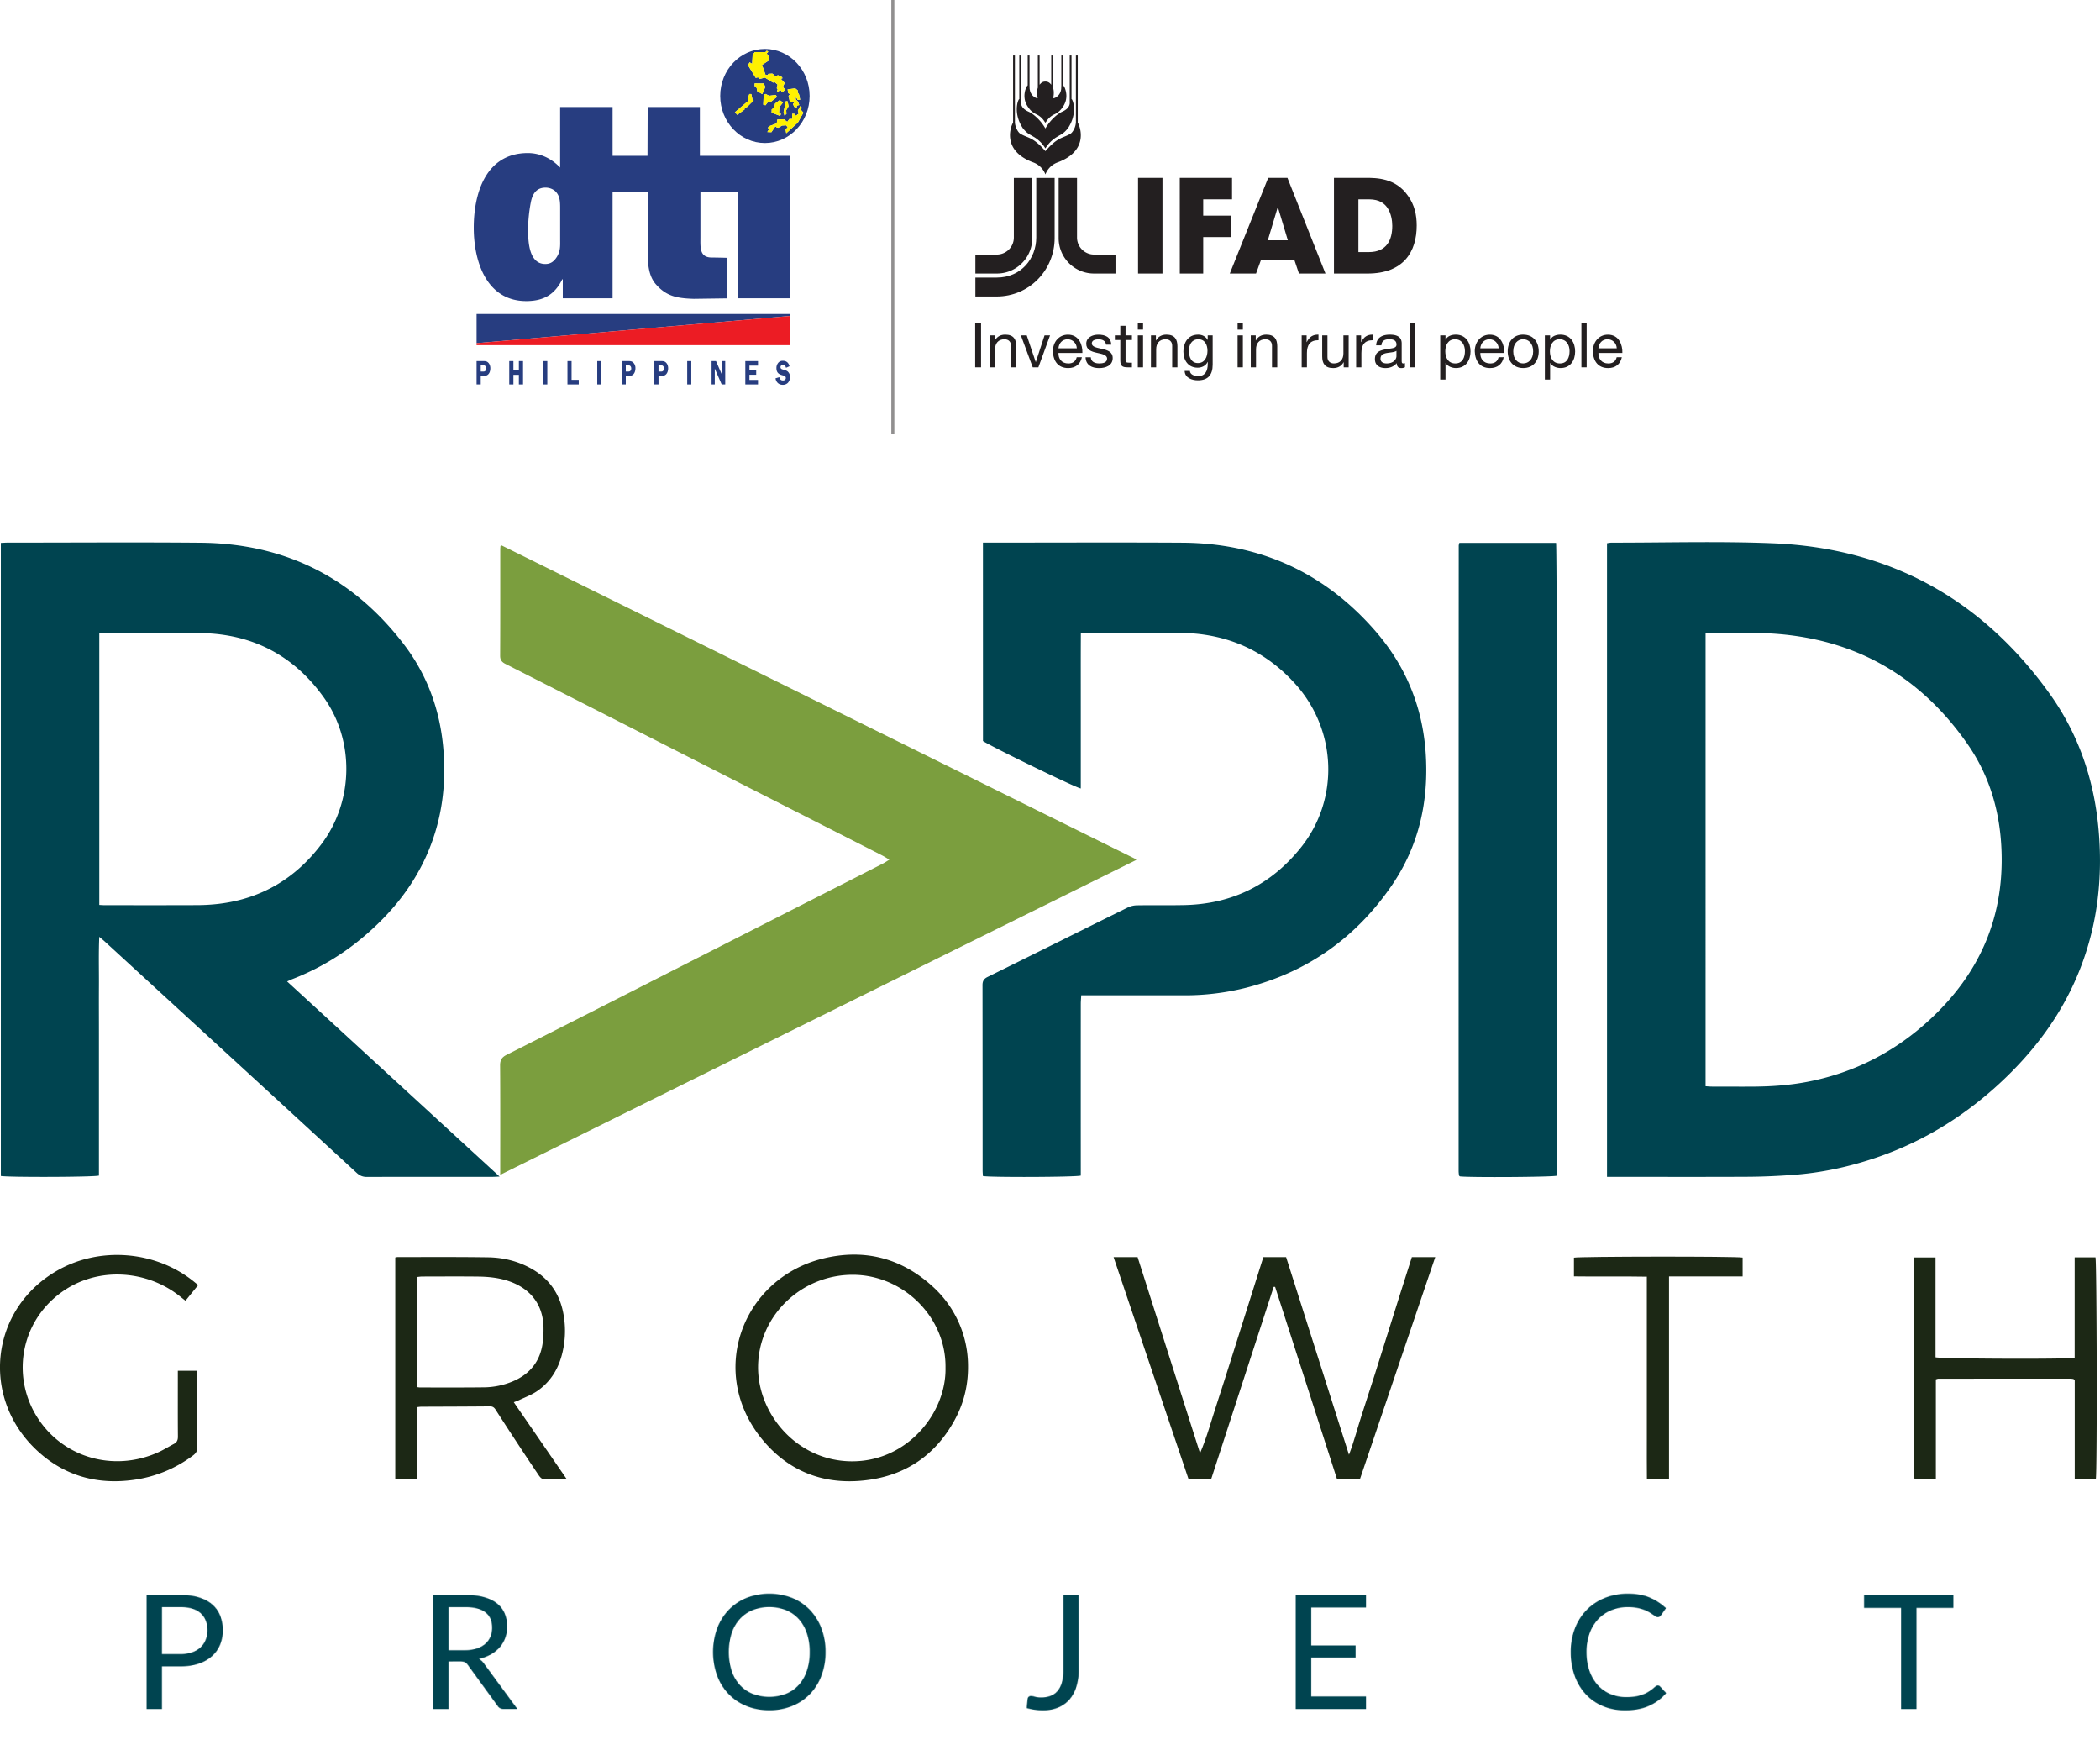 <svg xmlns="http://www.w3.org/2000/svg" xmlns:xlink="http://www.w3.org/1999/xlink" viewBox="0 0 3543.64 2952"><defs><style>.cls-1{fill:#231f20;}.cls-2{fill:none;}.cls-3{clip-path:url(#clip-path);}.cls-4{opacity:0.5;}.cls-5{fill:#273d80;}.cls-6{fill:#ec1c24;}.cls-7{fill:#17479d;}.cls-8{fill:#fff100;}.cls-9{fill:#004450;}.cls-10{fill:#7b9e3e;}.cls-11{fill:#1c2815;}.cls-12{mask:url(#mask);}.cls-13{filter:url(#luminosity-noclip);}</style><clipPath id="clip-path"><rect class="cls-2" x="1640.87" y="82.57" width="1103.29" height="566.68"/></clipPath><filter id="luminosity-noclip" x="2.79" y="2622.42" width="3538.06" height="329.58" filterUnits="userSpaceOnUse" color-interpolation-filters="sRGB"><feFlood flood-color="#fff" result="bg"/><feBlend in="SourceGraphic" in2="bg"/></filter><mask id="mask" x="2.79" y="2622.42" width="3538.06" height="329.58" maskUnits="userSpaceOnUse"><g class="cls-13"><path class="cls-1" d="M273.33,2811.46v72H247.4V2690.94h56.83q18.27,0,31.78,4.23t22.37,12A48.38,48.38,0,0,1,371.61,2726,66.22,66.22,0,0,1,376,2750.6a62.72,62.72,0,0,1-4.7,24.58,53.05,53.05,0,0,1-13.77,19.22A64.06,64.06,0,0,1,335,2807q-13.44,4.5-30.77,4.5Zm0-20.69h30.9a60.09,60.09,0,0,0,19.69-3,40.38,40.38,0,0,0,14.31-8.26,34.32,34.32,0,0,0,8.73-12.7,43.35,43.35,0,0,0,3-16.25q0-18.42-11.36-28.76t-34.33-10.34h-30.9Z"/><path class="cls-1" d="M756.75,2803.13v80.35H730.82V2690.94h54.41q18.27,0,31.58,3.7t22,10.68a42.9,42.9,0,0,1,12.83,16.86,56.46,56.46,0,0,1,4.16,22.1,55.39,55.39,0,0,1-3.22,19.08,50.49,50.49,0,0,1-9.34,15.92,56.21,56.21,0,0,1-14.91,12,73.92,73.92,0,0,1-20,7.52,27.42,27.42,0,0,1,8.6,8.2l56.16,76.45H850q-7.11,0-10.48-5.51l-50-68.79a14.55,14.55,0,0,0-5-4.64q-2.68-1.41-8.06-1.41Zm0-18.94H784a66.28,66.28,0,0,0,20.09-2.76,40.67,40.67,0,0,0,14.51-7.79,32.28,32.28,0,0,0,8.8-12,39.26,39.26,0,0,0,3-15.45q0-17.19-11.35-25.93t-33.8-8.73H756.75Z"/><path class="cls-1" d="M1393.07,2787.28a111.09,111.09,0,0,1-6.85,39.7,90.84,90.84,0,0,1-19.35,31.1,86.41,86.41,0,0,1-30,20.22,101.12,101.12,0,0,1-38.76,7.19q-21.24,0-38.7-7.19a86.59,86.59,0,0,1-30-20.22,90.84,90.84,0,0,1-19.35-31.1,118.5,118.5,0,0,1,0-79.41,91.72,91.72,0,0,1,19.35-31.17,86.91,86.91,0,0,1,30-20.35,106.94,106.94,0,0,1,77.46,0,86.73,86.73,0,0,1,30,20.35,91.72,91.72,0,0,1,19.35,31.17A111.11,111.11,0,0,1,1393.07,2787.28Zm-26.74,0a97.74,97.74,0,0,0-4.84-31.85,67.41,67.41,0,0,0-13.7-23.85,59.59,59.59,0,0,0-21.5-15,78.21,78.21,0,0,0-56.29,0,60.29,60.29,0,0,0-21.57,15,66.93,66.93,0,0,0-13.77,23.85,107,107,0,0,0,0,63.62,66.88,66.88,0,0,0,13.77,23.78,59.4,59.4,0,0,0,21.57,14.92,79.19,79.19,0,0,0,56.29,0,58.72,58.72,0,0,0,21.5-14.92,67.35,67.35,0,0,0,13.7-23.78A97.07,97.07,0,0,0,1366.33,2787.28Z"/><path class="cls-1" d="M1820.32,2817a97.4,97.4,0,0,1-4,28.89,58.45,58.45,0,0,1-11.69,21.56,50.92,50.92,0,0,1-19,13.5q-11.28,4.71-25.93,4.71a105.14,105.14,0,0,1-27.14-3.77c.18-2.59.4-5.17.67-7.72s.54-5.08.81-7.59a6,6,0,0,1,1.68-3.7,5.75,5.75,0,0,1,4.23-1.41,23.7,23.7,0,0,1,6.45,1.21,38.42,38.42,0,0,0,10.75,1.21,43.15,43.15,0,0,0,15.78-2.69,28.61,28.61,0,0,0,11.69-8.33,38.08,38.08,0,0,0,7.26-14.44,77.75,77.75,0,0,0,2.48-20.89V2690.94h25.93Z"/><path class="cls-1" d="M2305.08,2690.94v21.23h-92.43v63.95h74.83v20.43h-74.83v65.7h92.43v21.23H2186.45V2690.94Z"/><path class="cls-1" d="M2797.5,2843.71a5.39,5.39,0,0,1,3.9,1.74l10.21,11.15a82.37,82.37,0,0,1-28.68,21.37q-16.87,7.65-40.65,7.66-20.82,0-37.75-7.19a82.61,82.61,0,0,1-28.89-20.16,91.11,91.11,0,0,1-18.54-31.1,116.14,116.14,0,0,1-6.58-39.9,109.25,109.25,0,0,1,7.05-39.91,91.17,91.17,0,0,1,19.82-31.17A88.59,88.59,0,0,1,2708,2696a104.1,104.1,0,0,1,39.3-7.19q21.24,0,36.62,6.58a92.8,92.8,0,0,1,27.34,17.87l-8.47,12a8.93,8.93,0,0,1-2.15,2.22,5.91,5.91,0,0,1-3.49.87,6.77,6.77,0,0,1-3.69-1.27c-1.3-.85-2.85-1.91-4.64-3.16s-3.9-2.6-6.31-4a55.53,55.53,0,0,0-8.6-4,70.54,70.54,0,0,0-11.56-3.16,80.48,80.48,0,0,0-15.18-1.28,73.24,73.24,0,0,0-28.28,5.31,63.28,63.28,0,0,0-22.1,15.12,68.6,68.6,0,0,0-14.45,23.91,91.2,91.2,0,0,0-5.17,31.58q0,18,5.17,32.11a71,71,0,0,0,14.11,23.85,59.5,59.5,0,0,0,21.16,14.84,67.53,67.53,0,0,0,26.33,5.11,107.24,107.24,0,0,0,15.46-1A62.84,62.84,0,0,0,2772,2859a53.27,53.27,0,0,0,10.89-5.44,83.77,83.77,0,0,0,10.14-7.86A6.83,6.83,0,0,1,2797.5,2843.71Z"/><path class="cls-1" d="M3296.24,2690.94v21.9H3234v170.64H3208V2712.84h-62.48v-21.9Z"/></g></mask></defs><g id="Layer_2" data-name="Layer 2"><g id="Layer_1-2" data-name="Layer 1"><g class="cls-3"><rect class="cls-1" x="1645.57" y="545.31" width="9.91" height="74.47"/><path class="cls-1" d="M1670.29,565.87h8.35v8.54h.21c3.75-6.66,9.8-9.8,17.53-9.8,14.17,0,18.56,8.15,18.56,19.71v35.46h-8.87v-36.5c0-6.56-4.17-10.84-11-10.84-10.73,0-15.95,7.19-15.95,16.89v30.45h-8.87Z"/><polygon class="cls-1" points="1752.2 619.78 1742.71 619.78 1722.67 565.87 1732.59 565.87 1747.71 610.81 1747.91 610.81 1762.62 565.87 1771.91 565.87 1752.2 619.78"/><path class="cls-1" d="M1825.64,602.68c-2.41,11.88-11,18.36-23.05,18.36-17.21,0-25.35-11.89-25.86-28.38,0-16.16,10.63-28,25.34-28,19.07,0,24.92,17.83,24.4,30.88H1786.1c-.31,9.37,5,17.72,16.8,17.72,7.3,0,12.41-3.55,14-10.53Zm-8.55-15c-.43-8.46-6.79-15.23-15.55-15.23-9.27,0-14.81,7-15.44,15.23Z"/><path class="cls-1" d="M1840.69,602.78c.31,7.93,7.19,10.43,14.49,10.43,5.53,0,13-1.26,13-8s-8.76-8-17.62-10S1833,590.27,1833,580c0-10.85,10.72-15.34,20.11-15.34,11.89,0,21.38,3.76,22.11,16.9h-8.86c-.62-6.88-6.67-9.07-12.51-9.07-5.33,0-11.48,1.46-11.48,6.88,0,6.36,9.39,7.4,17.64,9.38,8.86,2,17.62,4.91,17.62,15.33,0,12.82-12,17-22.94,17-12.11,0-22.32-4.91-22.85-18.26Z"/><path class="cls-1" d="M1899.31,565.87h10.75v7.82h-10.75v33.48c0,4.06,1.15,4.78,6.68,4.78h4.07v7.83h-6.78c-9.17,0-12.82-1.87-12.82-11.78V573.69h-9.18v-7.82h9.18V549.7h8.85Z"/><path class="cls-1" d="M1928.86,556.16H1920V545.31h8.88Zm-8.88,9.71h8.88v53.91H1920Z"/><path class="cls-1" d="M1942.21,565.87h8.34v8.54h.22c3.74-6.66,9.78-9.8,17.51-9.8,14.18,0,18.57,8.15,18.57,19.71v35.46H1978v-36.5c0-6.56-4.18-10.84-11-10.84-10.74,0-16,7.19-16,16.89v30.45h-8.86Z"/><path class="cls-1" d="M2046.33,615.19c0,17.52-8,26.49-25,26.49-10.12,0-21.81-4.06-22.32-15.85h8.85c.42,6.46,8.15,8.76,14,8.76,11.58,0,16.16-8.34,16.16-20.44V610.6h-.21c-2.92,6.58-10,9.8-16.79,9.8-16.06,0-24.09-12.61-24.09-27.32,0-12.71,6.25-28.47,24.93-28.47,6.79,0,12.82,3,16,9h.11v-7.72h8.35Zm-8.76-23.46c0-9.49-4.17-19.29-15.34-19.29-11.37,0-16,9.27-16,19.59,0,9.7,3.54,20.56,15.22,20.56S2037.57,601.84,2037.57,591.73Z"/><path class="cls-1" d="M2097.26,556.16h-8.87V545.31h8.87Zm-8.87,9.71h8.87v53.91h-8.87Z"/><path class="cls-1" d="M2110.61,565.87H2119v8.54h.22c3.75-6.66,9.8-9.8,17.52-9.8,14.18,0,18.56,8.15,18.56,19.71v35.46h-8.87v-36.5c0-6.56-4.17-10.84-11-10.84-10.73,0-15.95,7.19-15.95,16.89v30.45h-8.87Z"/><path class="cls-1" d="M2196.5,565.87h8.34v11.36h.21c4.27-8.65,10.21-12.93,19.82-12.62V574c-14.31,0-19.52,8.14-19.52,21.79v24h-8.85Z"/><path class="cls-1" d="M2275.77,619.78h-8.34v-8.55h-.21c-3.76,6.68-9.8,9.81-17.52,9.81-14.19,0-18.56-8.14-18.56-19.71V565.87H2240v36.5c0,6.57,4.17,10.84,10.95,10.84,10.73,0,16-7.19,16-16.89V565.87h8.86Z"/><path class="cls-1" d="M2288.43,565.87h8.34v11.36h.19c4.28-8.65,10.23-12.93,19.83-12.62V574c-14.29,0-19.5,8.14-19.5,21.79v24h-8.86Z"/><path class="cls-1" d="M2370.81,619.58a11.86,11.86,0,0,1-6.34,1.46c-4.61,0-7.52-2.52-7.52-8.35-4.9,5.74-11.47,8.35-19,8.35-9.82,0-17.84-4.38-17.84-15.13,0-12.2,9.07-14.81,18.24-16.58,9.81-1.87,18.16-1.25,18.16-7.92,0-7.72-6.37-9-12-9-7.5,0-13,2.29-13.44,10.22h-8.88c.53-13.34,10.85-18,22.85-18,9.69,0,20.23,2.19,20.23,14.81v27.75c0,4.17,0,6,2.81,6a7.42,7.42,0,0,0,2.7-.52Zm-14.38-27.66c-3.44,2.52-10.11,2.62-16.06,3.67s-10.85,3.13-10.85,9.7c0,5.84,5,7.92,10.43,7.92,11.68,0,16.48-7.3,16.48-12.2Z"/><rect class="cls-1" x="2379.2" y="545.31" width="8.87" height="74.47"/><path class="cls-1" d="M2430.32,565.87h8.87v7.3h.21c2.92-5.95,9.8-8.56,17.21-8.56,16.58,0,24.81,13.14,24.81,28.37S2473.29,621,2456.81,621c-5.52,0-13.45-2.1-17.41-8.45h-.21v27.84h-8.87Zm25,6.57c-11.89,0-16.48,10.22-16.48,20.33,0,10.63,4.79,20.44,17,20.44S2472,602.89,2472,592.35C2472,582.24,2466.82,572.44,2455.36,572.44Z"/><path class="cls-1" d="M2537.45,602.68c-2.4,11.88-10.94,18.36-23,18.36-17.2,0-25.34-11.89-25.87-28.38,0-16.16,10.65-28,25.35-28,19.09,0,24.92,17.83,24.4,30.88h-40.36c-.31,9.37,5,17.72,16.8,17.72,7.3,0,12.39-3.55,14-10.53Zm-8.54-15c-.42-8.46-6.79-15.23-15.53-15.23-9.3,0-14.82,7-15.45,15.23Z"/><path class="cls-1" d="M2570.33,564.61c17.1,0,26.18,12.42,26.18,28.27S2587.43,621,2570.33,621s-26.17-12.42-26.17-28.16,9.08-28.27,26.17-28.27m0,48.6c9.29,0,16.79-7.3,16.79-20.33s-7.5-20.44-16.79-20.44-16.78,7.3-16.78,20.44S2561.06,613.21,2570.33,613.21Z"/><path class="cls-1" d="M2606.87,565.87h8.87v7.3h.19c2.93-5.95,9.82-8.56,17.22-8.56,16.57,0,24.82,13.14,24.82,28.37S2649.84,621,2633.35,621c-5.53,0-13.45-2.1-17.42-8.45h-.19v27.84h-8.87Zm25,6.57c-11.89,0-16.47,10.22-16.47,20.33,0,10.63,4.79,20.44,17,20.44s16.15-10.32,16.15-20.86C2648.57,582.24,2643.36,572.44,2631.89,572.44Z"/><rect class="cls-1" x="2668.55" y="545.31" width="8.86" height="74.47"/><path class="cls-1" d="M2736.74,602.68c-2.39,11.88-10.95,18.36-23,18.36-17.19,0-25.33-11.89-25.86-28.38,0-16.16,10.63-28,25.36-28,19.06,0,24.92,17.83,24.38,30.88h-40.35c-.31,9.37,5,17.72,16.79,17.72,7.3,0,12.41-3.55,14-10.53Zm-8.54-15c-.43-8.46-6.78-15.23-15.53-15.23-9.3,0-14.81,7-15.45,15.23Z"/><path class="cls-1" d="M1920.41,461.53h41.21V300.09h-41.21Zm70.45,0h39.49V400h46.93V363.78h-46.93V336.29H2079v-36.2h-88.18Zm193.2-23.32,7.85,23.32h44.74L2172.5,300.09H2140l-64.8,161.44h44.29l8.49-23.32Zm-28.12-88h.63l16.59,55.22h-33.8ZM2251,461.53h56.49c61.33,0,83.14-37.1,83.14-81.14,0-17.69-3.7-34.92-14.83-50.2-20.94-30.1-53.23-30.1-71.36-30.1H2251Zm41.24-125.24h17.89c18.32,0,26.61,7.65,31.43,14.87,5.89,9.14,7.82,20.7,7.82,29.87,0,22.92-8.68,44.29-39.48,44.29h-17.66Z"/><path class="cls-1" d="M1764.08,207.16c-2.17-2.84-3.09-4.73-5.58-7.31a31.17,31.17,0,0,0-6.77-5.44c-2-1.23-3.29-1.56-5.26-2.75a31.26,31.26,0,0,1-5.91-4.16,30,30,0,0,1-4.68-5.44,33.38,33.38,0,0,1-4.84-8.35,27,27,0,0,1-2.09-8.09,31.86,31.86,0,0,1,.13-8.67,34.33,34.33,0,0,1,1.48-6.32,17.34,17.34,0,0,1,1.51-3.74,12.47,12.47,0,0,1,2.14-2.88V93.63h3.07V145c.23,2.81-.08,4.49.63,7.25a16.64,16.64,0,0,0,2.51,6.24,14.61,14.61,0,0,0,5.29,5.27,9.26,9.26,0,0,0,3.58,1.84,15,15,0,0,0,1.89.07A29.62,29.62,0,0,1,1750,157a27.72,27.72,0,0,1,1.29-9.11V93.63h3v49.29l.08.07.12-.26a24.62,24.62,0,0,1,2.17-2.38,10.09,10.09,0,0,1,2.22-1.55,9.2,9.2,0,0,1,2.32-.9,15.33,15.33,0,0,1,2.9-.31,15,15,0,0,1,2.89.31,9.47,9.47,0,0,1,2.32.9,9.75,9.75,0,0,1,2.24,1.55,27.11,27.11,0,0,1,2.16,2.38l.15.26.06-.07V93.63h3v54.3a26.46,26.46,0,0,1,1.29,9.11,28.63,28.63,0,0,1-1.21,8.58,15.79,15.79,0,0,0,1.94-.07,9.48,9.48,0,0,0,3.58-1.84,14.68,14.68,0,0,0,5.29-5.27,17.35,17.35,0,0,0,2.52-6.24c.65-2.76.35-4.44.6-7.25V93.63h3V144a12.63,12.63,0,0,1,2.18,2.88,18.91,18.91,0,0,1,1.48,3.74,32.06,32.06,0,0,1,1.48,6.32,30.7,30.7,0,0,1,.15,8.67,27.58,27.58,0,0,1-2.09,8.09,33.33,33.33,0,0,1-4.84,8.35,31.25,31.25,0,0,1-4.69,5.44,30.33,30.33,0,0,1-5.91,4.16c-2,1.19-3.29,1.54-5.27,2.75a31.53,31.53,0,0,0-6.77,5.44c-2.52,2.57-3.39,4.47-5.58,7.31"/><path class="cls-1" d="M1764.08,250.49a55.87,55.87,0,0,0-16.68-17.72s-2.62-1.78-9.24-5.51c-5.36-3-8.79-6.82-11.89-10.53-17.76-26.26-8-50-6.26-49.49l.15-.13-.15.13V93.63h3V173s-1.53,9.15,12.31,15.3c8.86,3.94,20.82,14.69,28.74,28.45,7.93-13.76,19.86-24.51,28.75-28.45,13.84-6.15,12.31-15.3,12.31-15.3V93.63h3v73.61l-.15-.13.15.13c1.79-.49,11.46,23.23-6.24,49.49-3.11,3.71-6.56,7.52-11.93,10.53-6.62,3.73-9.22,5.51-9.22,5.51a55.76,55.76,0,0,0-16.68,17.72"/><path class="cls-1" d="M1764.08,294.27a34.65,34.65,0,0,0-20.85-20.39c-56-20.83-35.67-64.82-33.7-66.86V93.63h3.1V206.71a30.27,30.27,0,0,0,1.72,8c1.64,4.41,4.49,9.11,7.35,10.86,6.91,4.19,11.6,5.07,18.11,8.49,5.76,3,13,7.95,24.27,20.94,11.27-13,18.49-17.9,24.27-20.94,6.53-3.42,11.2-4.3,18.11-8.49,2.86-1.75,5.73-6.45,7.35-10.86a30.27,30.27,0,0,0,1.72-8V93.63h3.11V207c1.93,2,22.29,46-33.7,66.86a34.75,34.75,0,0,0-20.86,20.39"/><path class="cls-1" d="M1682.24,461.51h-36.33v-32h36.18a28.8,28.8,0,0,0,28.74-28.82V300.19h31l.07,101.55a59.62,59.62,0,0,1-59.66,59.77"/><path class="cls-1" d="M1846,461.51h36.34v-32h-36.17a28.82,28.82,0,0,1-28.74-28.82V300.19h-31l0,101.55A59.63,59.63,0,0,0,1846,461.51"/><path class="cls-1" d="M1681.78,500.28h-35.87v-32h36.18c41.1,0,66.55-32.18,66.55-67.55V300.19h31l0,101.55c0,53.49-42.42,98.54-97.9,98.54"/></g><g class="cls-4"><rect class="cls-1" x="1504.06" width="5.1" height="731.82"/></g><polygon class="cls-5" points="1333.24 533.07 804.22 578.98 804.22 529.75 1333.24 529.75 1333.24 533.07 1333.24 533.07"/><polygon class="cls-6" points="804.22 578.98 1333.24 533.07 1333.24 582.37 804.22 582.37 804.22 578.98 804.22 578.98"/><path class="cls-5" d="M1244.58,262.9H1181V180.61l-88.09-.05-.28,82.34h-58.92V180.59h-88.5V282.67c-13.89-14.6-32.69-24.45-54.57-24.45-68.86,0-91.19,64.41-91.19,126C799.48,443.51,822.27,508,888,508c28.59,0,47.84-10.36,60.77-36.7h.92v32h84V324.08h59.74V401.4c0,25.88-4,58.58,13.39,78.34s34.72,23.64,63.9,24.47l55.93-.77V435s-17-.5-25.46-.5c-21,0-19.26-17-19.26-34.43v-76h62.6V503.25h88.56V262.9ZM939.88,433.16c-5,8-10.76,12.26-19.7,12.26-27.73,0-29.06-37.65-29.06-58.83a252.36,252.36,0,0,1,4.5-44.66c2.68-14.57,9.35-25.38,25-25.38,7.18,0,15.22,3.25,19.26,9.39,5.76,7.54,5.36,18.81,5.36,28.22v48.42c0,11.8.85,20.26-5.36,30.58Z"/><polygon class="cls-7" points="1340.17 166.04 1339.58 165.58 1339.81 165.99 1340.17 166.04"/><path class="cls-5" d="M1290.8,82.57c-41.72,0-75.49,35.53-75.49,79.35s33.77,79.39,75.49,79.39,75.39-35.53,75.39-79.39S1332.4,82.57,1290.8,82.57Zm51.14,66.52,4.36,3.55-.44,2.92,2.66,4.28,1.69,8.53-4.27.2-1.78-3.47-1.35-.77.13.19-.09,3.2,3.76,3.77,2.14,5.78-4.13,1-.14,3.3-4.31-1.35-2.08-4.73,1.63-1.52-1.27-3.06-1.73,1.8-3.9-.64-2.18-10.34,2.5-2.85-3-1.67-1.11-6.44ZM1329,170.82l1.67,8.56-4,6.72.42,6.18-3.37,2.7-1.49-6,3.76-18.25Zm-64-65.71,4.22,2.74.87-15.44,3.76-4.57,17.79.08,2.36-2.48,2.5,1.9-2.68,2.87,3.46,5.16.27,6.54-11.67,7.71,5.9,16.5,4.44.67-.08-2.13,7.08-.54,6.27,5.26,3-2.68,7.37,3.57.31,2.15-2.68.38,6.63,7.26-3,6.58,4.15,5-5.4,3.8-3.59-4.39-2.54,3.53-2.67-.63,1.25-3.62-1.54-1.3,1.32-6.35-6.58-5.54-.58,2.58L1290.8,131l-9.77,2.47-1.76-3-4,1-13.16-21.48Zm52.93,87-1.45,3.5-14.39-5.47.14-5.59,4.4-2.93,1.22-6.88,7.85-5.85,5.67,4-6.21,7.83-.6,10.24Zm-57.42-11.46-4.27,1.06.28,3-12.4,9.12-4-4.39,23.15-19.76-1.32-3.14,2.5-7.89h3.32l1.85,8.49,2.14,2.42Zm17.19-26.79-.8-5.33-3.56-3.5.14-4.34,15.31.26,2.62,5.75-5.16,12.18Zm10.27,22.84.73-16,2.85-2.23,6.53,3.07,11.18-1.39,1.86,3.48-11.58,9.14-3.93-.15-3.88,5Zm38.76,48.2-1.1-6.19,3.6-4.14-2.81-3.1-6.63.4-6.68,3.76-3-1-1.59-1.65-6.8,10.06-6.9-.27,3.3-5.32-2.47-1.7,2.12-2.77,13-4.92.92-6.41,11.07-.43,5.66,4.34,3.65-4.78,4.9-.11-.14-8.72,3.72.16,2.41,3.22,4.81-3.5-1.37-5.18,3.87-7.55,3.17,2.78-2.23,2.93,4.5,5.36-9.31,16.62Z"/><polygon class="cls-8" points="1267.69 158.62 1264.37 158.62 1261.87 166.5 1263.19 169.65 1240.04 189.41 1244.08 193.8 1256.48 184.68 1256.2 181.71 1260.47 180.66 1271.68 169.53 1269.54 167.11 1267.69 158.62"/><polygon class="cls-8" points="1288.75 140.94 1273.44 140.69 1273.3 145.03 1276.86 148.53 1277.66 153.86 1286.21 158.88 1291.37 146.7 1288.75 140.94"/><polygon class="cls-8" points="1279.27 130.45 1281.03 133.43 1290.8 130.96 1304.87 139.68 1305.45 137.1 1312.03 142.65 1310.71 148.99 1312.25 150.29 1310.99 153.91 1313.67 154.53 1316.21 151.01 1319.8 155.4 1325.2 151.6 1321.05 146.64 1324.06 140.06 1317.43 132.81 1320.11 132.42 1319.8 130.27 1312.43 126.7 1309.45 129.38 1303.18 124.12 1296.1 124.66 1296.18 126.79 1291.74 126.13 1285.84 109.62 1297.51 101.91 1297.24 95.37 1293.78 90.21 1296.46 87.34 1293.96 85.44 1291.6 87.92 1273.81 87.84 1270.05 92.41 1269.18 107.85 1264.96 105.11 1262.14 109.94 1275.3 131.43 1279.27 130.45"/><path class="cls-8" d="M1333.14,158.88l-2.5,2.85,2.18,10.34,3.9.64,1.73-1.8,1.27,3.06-1.63,1.52,2.08,4.73,4.31,1.35.14-3.3,4.13-1-2.14-5.78-3.76-3.77.09-3.2-.13-.19,1.35.77,1.78,3.47,4.27-.2-1.69-8.53-2.66-4.28.44-2.92-4.36-3.55-12.9,1.68,1.11,6.44Zm7,7.16-.36,0-.23-.41Z"/><polygon class="cls-8" points="1299.5 172.79 1311.08 163.65 1309.22 160.18 1298.04 161.56 1291.51 158.49 1288.66 160.72 1287.93 176.7 1291.69 177.66 1295.57 172.64 1299.5 172.79"/><polygon class="cls-8" points="1321.33 172.91 1315.66 168.9 1307.81 174.74 1306.59 181.62 1302.19 184.55 1302.05 190.14 1316.44 195.61 1317.89 192.11 1314.52 190.99 1315.12 180.75 1321.33 172.91"/><polygon class="cls-8" points="1323.78 194.98 1327.15 192.28 1326.73 186.1 1330.68 179.38 1329.01 170.82 1326.05 170.76 1322.29 189.02 1323.78 194.98"/><polygon class="cls-8" points="1351.15 184.84 1353.38 181.91 1350.21 179.13 1346.34 186.68 1347.71 191.86 1342.89 195.37 1340.49 192.15 1336.78 191.98 1336.91 200.7 1332.01 200.81 1328.36 205.59 1322.7 201.25 1311.63 201.68 1310.71 208.09 1297.69 213.01 1295.57 215.78 1298.04 217.48 1294.74 222.8 1301.64 223.07 1308.44 213.01 1310.03 214.66 1313.08 215.63 1319.75 211.87 1326.38 211.47 1329.19 214.56 1325.59 218.71 1326.69 224.9 1346.34 206.82 1355.65 190.2 1351.15 184.84"/><path class="cls-5" d="M811.22,626.89V616.44h3.85c1.32,0,2.77,0,3.87,1.1a5.87,5.87,0,0,1,1.45,4.1,6.29,6.29,0,0,1-1,3.54c-1.17,1.71-2.59,1.71-4.27,1.71Zm0,7.22h4.49c3.18,0,5.89,0,8.48-2.83,2.27-2.44,3.23-6.24,3.23-9.91,0-4.14-1.37-7.55-3.87-9.84s-5.16-2.29-8.07-2.29H804.22v39.43h7V634.11Z"/><polygon class="cls-5" points="882.62 648.67 875.58 648.67 875.58 632.44 866.37 632.44 866.37 648.67 859.33 648.67 859.33 609.24 866.37 609.24 866.37 624.65 875.58 624.65 875.58 609.24 882.62 609.24 882.62 648.67 882.62 648.67"/><polygon class="cls-5" points="923.56 648.67 916.57 648.67 916.57 609.24 923.56 609.24 923.56 648.67 923.56 648.67"/><polygon class="cls-5" points="976.58 640.88 976.58 648.67 957.55 648.67 957.55 609.24 964.5 609.24 964.5 640.88 976.58 640.88 976.58 640.88"/><polygon class="cls-5" points="1014.83 648.67 1007.84 648.67 1007.84 609.24 1014.83 609.24 1014.83 648.67 1014.83 648.67"/><path class="cls-5" d="M1056,626.89V616.44h3.9a5,5,0,0,1,3.82,1.1,6,6,0,0,1,1.44,4.1,6.25,6.25,0,0,1-.95,3.54c-1.23,1.71-2.57,1.71-4.31,1.71Zm0,7.22h4.5c3.18,0,5.93,0,8.52-2.83,2.22-2.44,3.23-6.24,3.23-9.91a13,13,0,0,0-3.86-9.84c-2.54-2.29-5.21-2.29-8.12-2.29H1049v39.43h7V634.11Z"/><path class="cls-5" d="M1111.2,626.89V616.44h3.9c1.27,0,2.73,0,3.81,1.1a5.82,5.82,0,0,1,1.45,4.1,6.59,6.59,0,0,1-.95,3.54c-1.22,1.71-2.64,1.71-4.26,1.71Zm0,7.22h4.49c3.17,0,6,0,8.53-2.83,2.22-2.44,3.23-6.24,3.23-9.91,0-4.14-1.37-7.55-3.87-9.84s-5.16-2.29-8.07-2.29h-11.3v39.43h7V634.11Z"/><polygon class="cls-5" points="1166.53 648.67 1159.63 648.67 1159.63 609.24 1166.53 609.24 1166.53 648.67 1166.53 648.67"/><polygon class="cls-5" points="1223.78 648.67 1217.81 648.67 1206.28 622.21 1206.15 622.21 1206.15 648.67 1200.76 648.67 1200.76 609.24 1208.23 609.24 1218.32 632.44 1218.36 632.44 1218.36 609.24 1223.78 609.24 1223.78 648.67 1223.78 648.67"/><polygon class="cls-5" points="1264.66 616.9 1264.66 624.89 1276.06 624.89 1276.06 632.3 1264.66 632.3 1264.66 641.02 1279.1 641.02 1279.1 648.67 1257.68 648.67 1257.68 609.24 1279.1 609.24 1279.1 616.9 1264.66 616.9 1264.66 616.9"/><path class="cls-5" d="M1326.35,620.55c-.87-3.35-2.5-4.68-5.18-4.68-1.85,0-4.12.62-4.12,3.67,0,2.87,2.58,3.59,4.31,4,2.44.64,5.73,1.46,7.86,3.3a12.06,12.06,0,0,1,3.89,9.32,14.26,14.26,0,0,1-3.67,9.88,12,12,0,0,1-8.72,3.22c-5.62,0-10.76-3.22-12.11-10.93l6.49-1.94c.9,4.14,3.12,5.56,6.21,5.56,2,0,4.72-1,4.72-4.25s-3.44-3.92-5.27-4.39c-5.3-1.44-10.57-3.49-10.57-12.12a13.51,13.51,0,0,1,3.23-9.29,9.46,9.46,0,0,1,7.53-3.18c5.21,0,9.52,2.39,11.33,9.26l-5.93,2.58Z"/><path class="cls-9" d="M484.49,1655.87,843,1985.08c-5.83.23-9.07.47-12.31.47-70.59,0-141.17-.08-211.75.15-7,0-12.06-2.26-17.11-6.91q-141.95-130.62-284.12-261-70.49-64.71-141-129.39c-2.42-2.22-5-4.26-9.22-7.82-1.24,28.53-.41,55.1-.56,81.64-.16,26.81,0,53.62,0,80.42v240.79c-8.29,2.62-155.09,3-165.5.64V916c4.15-.18,7.79-.48,11.42-.48,108.59,0,217.19-.8,325.77.17C480.42,917,595.2,974.24,681.42,1087c39.26,51.33,60.77,110,66.55,174.5,5.81,64.83-2.89,127.24-30.4,186.57-24.14,52-60,95-103.5,131.85A419,419,0,0,1,493.16,1652C490.72,1652.93,488.37,1654.13,484.49,1655.87ZM167.55,1526.75c3.91.2,6.6.45,9.29.45,51.91,0,103.82.14,155.74-.1a320.53,320.53,0,0,0,36.51-2.18c72.31-8.62,130-43.18,173.45-100.92,54.1-71.92,56.06-173.86,4.18-246.85-50.06-70.43-119.3-107.13-205.83-109-54.26-1.16-108.57-.23-162.86-.2-3.29,0-6.59.36-10.48.58Z"/><path class="cls-9" d="M2711.75,1985.56V916.61a48.41,48.41,0,0,1,7-1.05c90.92.12,182-2.62,272.73,1.06,196.78,8,353,94.19,467.45,254.22,49,68.46,75.12,146.09,82.42,230,6.92,79.56-1.62,157.08-30.57,231.9-27,69.86-69.19,129.55-122.42,181.71-63.68,62.39-137,109.53-221.58,138.44-45.74,15.63-92.72,25.82-141,29.37-25,1.85-50.1,3-75.16,3.17-75.32.4-150.64.14-226,.14Zm166.31-152.88c4.2.25,7.52.61,10.84.61,24.43,0,48.86.24,73.28,0,29.54-.32,58.94-2.52,88-8.12,79.69-15.36,148.86-51.28,208.1-106.59,81.37-76,122.78-168.93,119.26-281-2.06-65.61-19.22-126.94-56.62-181-84.16-121.72-201-184.39-349-188.49-27.79-.77-55.63-.14-83.45-.09-3.28,0-6.56.38-10.4.62Z"/><path class="cls-10" d="M844.11,1982.13V1969.6c0-57.35.21-114.7-.21-172-.07-9.17,3-13.85,11.08-17.94q142.64-72,284.94-144.59Q1315,1546,1490,1456.91c3.15-1.61,6.07-3.66,10.79-6.54-5.18-3-8.47-5.19-12-7q-100.65-51.23-201.35-102.38-107-54.4-214.07-108.83-110.19-56-220.41-112c-6.1-3.09-9.08-6.6-9-14,.3-59.72.17-119.44.19-179.16,0-2,.25-4,.36-5.66a11.23,11.23,0,0,1,1.34-.77c.3-.11.72-.26,1-.14q533.54,263.82,1067,527.7a35.54,35.54,0,0,1,3.69,2.69Z"/><path class="cls-9" d="M1658.66,915.51h12.5c107.9,0,215.81-.52,323.72.13,130.86.79,240.06,50.22,326.08,149.16q76.56,88.08,84.78,205c5.56,81.13-11.07,156.88-57.37,224.33-60.11,87.55-141.68,145.7-245,172.19a422.6,422.6,0,0,1-106.74,12.94c-52.94-.15-105.87,0-158.81,0h-13.28c-.3,5.42-.77,10-.77,14.61q-.08,138.45,0,276.89v12.68c-8.35,2.62-153.21,3.13-165.14.77-.17-3.05-.51-6.33-.51-9.61q0-156.25-.18-312.52c0-7.16,2.36-10.74,8.73-13.88,79.07-39,158-78.39,237-117.41a37.44,37.44,0,0,1,15.56-3.37c26.47-.39,53,.16,79.4-.41,80.59-1.74,146.44-34.44,196.59-97.14,65.17-81.46,60.79-197.82-9.35-275.81-41.71-46.38-93.29-74.75-155.26-83.48a241.21,241.21,0,0,0-32.43-2.46c-54.63-.25-109.26-.13-163.9-.1-3,0-6,.28-10.4.5-.25,44.16-.08,87.84-.11,131.51q0,65.05,0,130.24c-8.28-1.14-148.06-69.19-165.06-80Z"/><path class="cls-9" d="M2462.55,916h163.22c2,8,2.69,1054.1.82,1067.7-7,2.22-146.29,3.12-163.14,1.06-.31-.28-.57-.49-.8-.74s-.56-.51-.6-.79a60.1,60.1,0,0,1-.7-7q0-527.76.19-1055.52C2461.54,919.39,2462.09,918.09,2462.55,916Z"/><path class="cls-11" d="M2295,2495.11H2256Q2203.79,2333,2151.7,2171.23l-2.42-.07q-52.53,161.55-105.26,323.7h-38.65L1879.14,2121h40.52L2025,2451.8c11.6-26.73,18.9-54.7,27.94-82.07s17.63-54.86,26.35-82.32q13.23-41.68,26.34-83.4c8.67-27.45,17.32-54.9,26.18-83h38.43c35.05,110.15,70.17,220.5,106.09,333.4,9-23.55,14.5-45.78,21.6-67.45q10.92-33.34,21.56-66.77c7-22,13.86-44,20.78-65.95q10.53-33.47,21.07-66.93c6.94-22,13.94-43.87,21.09-66.35h39.47Z"/><path class="cls-11" d="M1633.49,2305.34c.18,34.8-8.15,64.85-23.9,92.9-31.09,55.37-78.36,88.69-140.72,98.14-71.12,10.78-133.42-9.86-180.21-64.92-97-114.1-36.63-274.31,99.65-308,70-17.31,133.26-1.14,186.66,48.19A180.67,180.67,0,0,1,1633.49,2305.34Zm-38,2.71c1.53-86.11-72-157.57-157.16-157.24-87.08.35-158.2,69.59-159.12,154.68-.87,80,65.58,159.33,157.57,160C1530.82,2466.19,1596.78,2384.05,1595.51,2308.05Z"/><path class="cls-11" d="M867,2365.79l89.24,129.65c-14.64,0-27.38.34-40.06-.29-2.51-.12-5.41-3.58-7.15-6.16q-19.92-29.5-39.41-59.3-16.76-25.49-33.21-51.17c-2.36-3.67-4.78-5.78-9.68-5.73-38.66.39-77.31.43-116,.62-2,0-4,.37-7.4.71,0,13.29-.08,26.38-.09,39.47q0,20.34,0,40.69v40.41H667V2121.58a26.33,26.33,0,0,1,4.13-.71c50.87.06,101.74-.33,152.6.44,25.3.38,49.75,6.27,72.15,18.67,32.2,17.81,50.36,45.28,55.67,81.6a157,157,0,0,1-4.3,67.45c-7.06,24.24-20.56,44.36-41.59,58.47-9.17,6.15-19.88,10-29.92,14.84C873.33,2363.49,870.77,2364.31,867,2365.79Zm-163.33-25.52a45.81,45.81,0,0,0,5,.65c36,0,71.93.21,107.89-.22a128.67,128.67,0,0,0,48.54-10c25.76-10.82,43.09-29.42,49.2-56.88,2.47-11.12,3-22.88,2.83-34.32-.67-36.47-19.89-63-53.9-76.27-18.32-7.13-37.51-9.2-56.88-9.42-31.22-.36-62.44-.12-93.65-.07-2.92,0-5.83.49-9,.78Z"/><path class="cls-11" d="M3500.89,2291V2121.37H3536c2.25,7.05,3,359,.6,374.16H3501V2329c-1.13-1.33-1.32-1.62-1.57-1.85a1.78,1.78,0,0,0-.79-.55,37.25,37.25,0,0,0-5-.56q-111.47,0-222.92.11c-1,0-1.9.49-4.05,1.09v167.7h-35.39a7,7,0,0,1-.79-.65,1.78,1.78,0,0,1-.55-.78,22.94,22.94,0,0,1-.58-4q0-181.68,0-363.38a32.84,32.84,0,0,1,.75-4.6h36V2290C3273.82,2292.57,3484.16,2293.42,3500.89,2291Z"/><path class="cls-11" d="M300.09,2312.75h32c.26,3,.68,5.58.68,8.18.05,40.37-.09,80.73.16,121.1,0,6.15-2.22,9.86-7,13.43a214.77,214.77,0,0,1-100.49,41.35c-62,8.63-117.66-7.07-163.48-50-94.22-88.2-79.18-236.19,32.65-302,72.79-42.86,169.44-34.94,234.42,19,1.55,1.29,3.15,2.51,5.43,4.31L313,2194.54c-3-2.33-5.55-4.32-8.07-6.37-57.34-46.64-144.69-52.93-207.13-3.4-68.24,54.12-79.25,151.17-25.52,219.8,45.46,58.07,125.61,77.59,196.28,45,8.59-4,16.63-9.1,25-13.48,5.12-2.68,6.7-6.54,6.66-12.3-.26-32.9-.13-65.81-.13-98.71Z"/><path class="cls-11" d="M2816.37,2153.61v341.18h-37.3c-.28-22.55-.09-45.15-.12-67.74s0-45.46,0-68.18V2154c-41.35-.77-81.83.09-123-.5v-31.6c8-2.14,273.33-2.47,284.63-.16v31.85Z"/><g class="cls-12"><rect class="cls-9" x="2.79" y="2622.42" width="3538.06" height="329.58"/></g></g></g></svg>